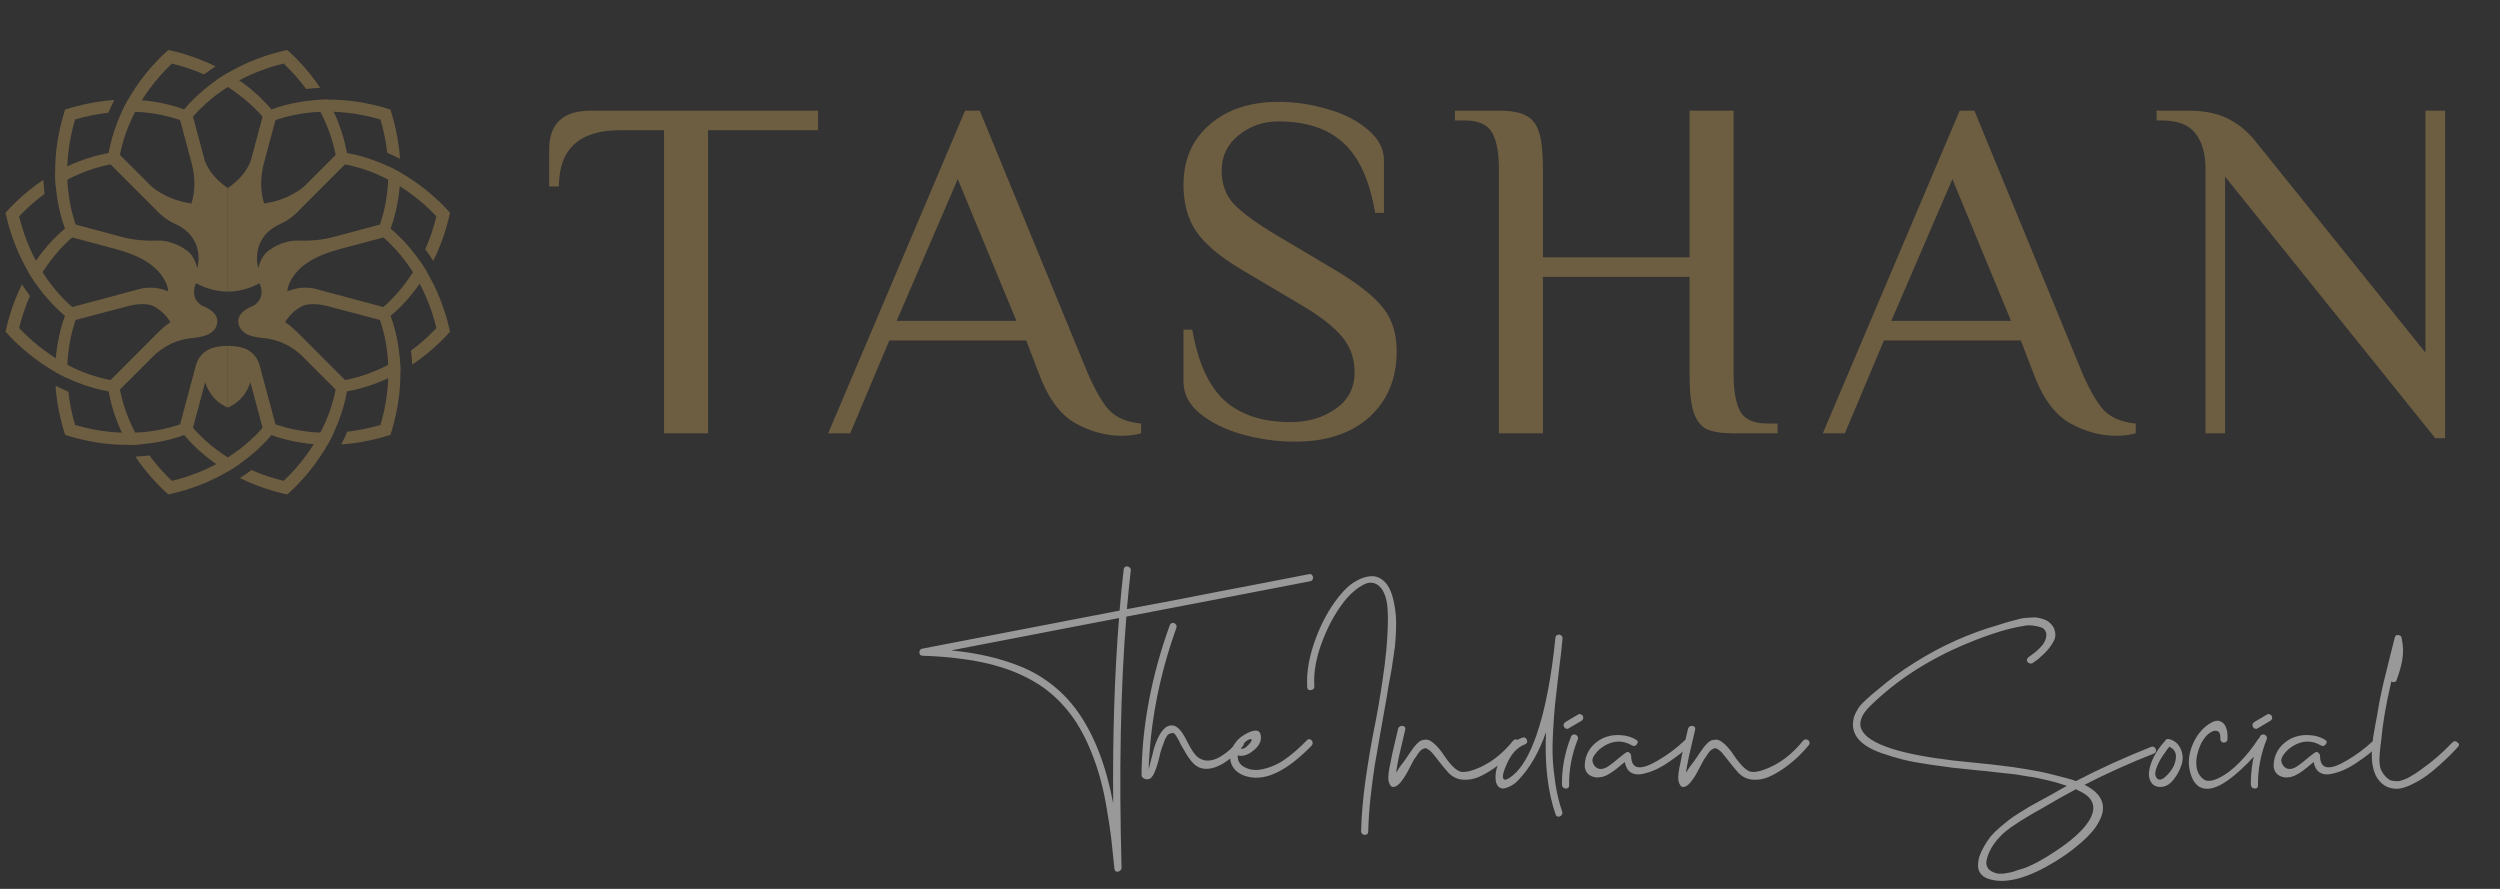 <svg width="225" height="80" viewBox="0 0 225 80" fill="none" xmlns="http://www.w3.org/2000/svg">
<rect x="0" y="0" width="225" height="80" fill="#333333" stroke="none"/>
<path d="M35.656 22.501C35.615 22.455 35.573 22.409 35.529 22.362C35.571 22.409 35.614 22.455 35.654 22.501C35.803 22.662 35.948 22.829 36.089 23.001C35.947 22.829 35.804 22.662 35.656 22.501ZM35.14 9.86C33.641 9.385 32.154 9.097 30.713 9.002C30.295 8.974 29.879 8.962 29.468 8.968C29.258 8.972 29.055 8.972 28.851 8.982L28.241 9.024C27.836 9.056 27.439 9.107 27.052 9.169C26.127 9.318 25.249 9.548 24.429 9.846C23.864 9.177 23.218 8.541 22.492 7.95C22.186 7.701 21.866 7.461 21.533 7.229C21.368 7.106 21.199 7.003 21.026 6.893L20.5 6.565L19.971 6.893C19.8 7.003 19.631 7.106 19.464 7.229C19.643 7.316 19.819 7.425 19.992 7.526L20.5 7.828C20.836 8.047 21.16 8.271 21.47 8.503C21.831 8.769 22.173 9.049 22.498 9.347C22.8 9.609 23.083 9.905 23.351 10.183C23.486 10.322 23.613 10.48 23.738 10.625C23.863 10.772 23.988 10.911 24.1 11.068C24.277 10.999 24.455 10.931 24.638 10.86C24.823 10.79 25.002 10.739 25.192 10.679C25.569 10.554 25.952 10.466 26.351 10.373C26.774 10.286 27.213 10.21 27.662 10.155C28.045 10.109 28.438 10.077 28.833 10.065C29.232 10.041 29.625 10.049 30.032 10.059C30.433 10.073 30.84 10.103 31.251 10.15C32.234 10.258 33.237 10.458 34.245 10.754C34.543 11.764 34.742 12.767 34.851 13.75C35.034 13.826 35.215 13.909 35.399 13.994L35.41 13.998C35.597 14.089 35.795 14.186 35.998 14.29C35.904 12.847 35.617 11.363 35.14 9.862V9.86ZM21.008 41.475L20.5 41.173C20.164 40.953 19.839 40.73 19.529 40.498C19.169 40.23 18.826 39.952 18.503 39.654C18.199 39.392 17.919 39.096 17.649 38.816C17.514 38.678 17.387 38.521 17.262 38.376C17.137 38.227 17.012 38.09 16.898 37.931C16.724 38.002 16.543 38.07 16.362 38.139C16.179 38.211 15.998 38.262 15.808 38.322C15.431 38.447 15.048 38.535 14.649 38.628C14.226 38.715 13.787 38.789 13.34 38.844C12.955 38.892 12.562 38.925 12.165 38.936C11.771 38.96 11.376 38.95 10.969 38.94C10.565 38.926 10.159 38.898 9.75 38.851C8.767 38.743 7.764 38.541 6.756 38.245C6.459 37.237 6.258 36.234 6.149 35.251C5.966 35.175 5.782 35.092 5.603 35.007L5.591 35.001C5.406 34.912 5.204 34.813 5.002 34.711C5.097 36.152 5.383 37.638 5.861 39.139C7.362 39.615 8.849 39.903 10.289 39.998C10.708 40.026 11.123 40.036 11.534 40.032C11.742 40.028 11.943 40.028 12.149 40.018L12.761 39.976C13.164 39.943 13.561 39.893 13.95 39.831C14.873 39.68 15.749 39.452 16.573 39.154C17.137 39.823 17.784 40.461 18.509 41.049C18.814 41.299 19.134 41.539 19.465 41.77C19.632 41.893 19.801 41.994 19.972 42.107L20.5 42.435L21.026 42.107C21.2 41.994 21.369 41.893 21.534 41.77C21.357 41.682 21.181 41.573 21.008 41.474L21.008 41.475ZM6.624 27.738C6.479 27.613 6.322 27.486 6.182 27.351C5.904 27.081 5.608 26.801 5.344 26.497C5.048 26.174 4.77 25.832 4.502 25.473C4.27 25.163 4.047 24.836 3.827 24.5L3.525 23.99C3.426 23.818 3.317 23.644 3.228 23.466C3.039 23.111 2.86 22.743 2.694 22.364C2.298 21.459 1.967 20.49 1.721 19.469C2.445 18.705 3.214 18.03 4.01 17.446C3.986 17.249 3.966 17.05 3.949 16.85L3.905 16.202V16.186C3.48 16.47 3.063 16.778 2.648 17.107C2.281 17.409 1.9 17.725 1.55 18.07C1.372 18.239 1.183 18.41 1.016 18.591C0.844 18.773 0.673 18.956 0.5 19.143C0.546 19.391 0.614 19.639 0.673 19.881C0.738 20.123 0.794 20.362 0.871 20.598C1.021 21.073 1.163 21.532 1.348 21.982C1.531 22.471 1.747 22.947 1.977 23.407C2.164 23.783 2.362 24.148 2.561 24.5L2.892 25.026C3.005 25.2 3.105 25.368 3.228 25.533C3.46 25.868 3.7 26.186 3.949 26.493C4.54 27.216 5.177 27.865 5.845 28.427C5.547 29.249 5.317 30.13 5.17 31.052C5.105 31.441 5.058 31.838 5.023 32.241L4.981 32.852C4.971 33.055 4.971 33.261 4.967 33.468C5.322 33.676 5.696 33.857 6.059 34.033C6.048 33.626 6.039 33.233 6.061 32.836C6.075 32.439 6.105 32.048 6.155 31.663C6.21 31.214 6.282 30.775 6.371 30.351C6.463 29.953 6.554 29.572 6.677 29.193C6.737 29.003 6.788 28.822 6.86 28.639C6.929 28.456 6.997 28.276 7.068 28.101C6.909 27.986 6.771 27.863 6.622 27.738L6.624 27.738ZM17.982 5.347C17.533 5.165 17.073 5.02 16.599 4.871C16.362 4.794 16.124 4.74 15.88 4.673C15.638 4.615 15.391 4.545 15.143 4.5C14.956 4.672 14.772 4.844 14.591 5.016C14.412 5.185 14.24 5.374 14.069 5.55C13.727 5.901 13.411 6.279 13.106 6.648C12.778 7.063 12.47 7.48 12.185 7.906C11.95 8.255 11.732 8.609 11.534 8.968C11.325 9.322 11.143 9.697 10.968 10.058C10.794 10.425 10.64 10.793 10.501 11.162C10.17 12.036 9.928 12.913 9.773 13.773C8.913 13.929 8.037 14.17 7.164 14.501C6.795 14.64 6.425 14.797 6.06 14.968C5.698 15.144 5.323 15.325 4.968 15.533C4.972 15.742 4.972 15.945 4.982 16.149L5.024 16.76L5.538 16.45C5.712 16.351 5.891 16.258 6.062 16.166C6.415 15.98 6.771 15.811 7.128 15.66C8.31 15.155 9.516 14.834 10.668 14.668C10.833 13.514 11.156 12.311 11.66 11.126C11.811 10.77 11.98 10.415 12.165 10.064C12.258 9.889 12.35 9.711 12.449 9.539L12.762 9.025C12.974 8.682 13.203 8.344 13.447 8.011C14.033 7.213 14.708 6.446 15.469 5.723C16.493 5.969 17.462 6.297 18.364 6.696C18.522 6.579 18.679 6.464 18.84 6.354C18.985 6.247 19.13 6.154 19.257 6.073C19.299 6.045 19.402 5.981 19.402 5.981L19.406 5.977C18.948 5.747 18.473 5.536 17.981 5.349L17.982 5.347ZM36.019 32.851L35.977 32.241L35.463 32.551C35.291 32.65 35.11 32.742 34.939 32.835C34.586 33.02 34.232 33.188 33.875 33.34C32.691 33.844 31.488 34.166 30.333 34.332C30.168 35.486 29.847 36.689 29.339 37.874C29.189 38.231 29.019 38.585 28.834 38.936C28.743 39.111 28.651 39.289 28.552 39.462L28.242 39.976C28.028 40.319 27.798 40.657 27.554 40.99C26.97 41.786 26.293 42.555 25.532 43.278C24.509 43.032 23.541 42.702 22.634 42.305C22.481 42.422 22.322 42.537 22.163 42.647C22.016 42.754 21.877 42.843 21.744 42.928C21.702 42.956 21.599 43.02 21.599 43.02L21.595 43.024C22.055 43.254 22.528 43.465 23.02 43.652C23.469 43.834 23.929 43.977 24.402 44.128C24.642 44.205 24.878 44.259 25.121 44.326C25.363 44.384 25.613 44.454 25.857 44.499C26.046 44.328 26.229 44.155 26.411 43.983C26.592 43.814 26.763 43.625 26.934 43.449C27.277 43.096 27.593 42.718 27.897 42.351C28.224 41.936 28.534 41.519 28.816 41.093C29.052 40.745 29.269 40.39 29.469 40.031C29.677 39.676 29.858 39.302 30.034 38.939C30.205 38.572 30.36 38.204 30.499 37.835C30.834 36.963 31.073 36.086 31.229 35.226C32.091 35.071 32.968 34.83 33.84 34.499C34.208 34.36 34.577 34.202 34.944 34.032C35.304 33.856 35.679 33.675 36.034 33.467C36.03 33.259 36.03 33.054 36.019 32.85L36.019 32.851Z" fill="#6E5E41"/>
<path d="M27.897 6.648C27.593 6.279 27.277 5.901 26.934 5.55C26.763 5.374 26.592 5.185 26.411 5.016C26.23 4.844 26.046 4.672 25.857 4.5C25.613 4.544 25.363 4.615 25.121 4.673C24.877 4.74 24.642 4.794 24.402 4.871C23.929 5.02 23.47 5.165 23.02 5.347C22.528 5.534 22.055 5.745 21.595 5.975C21.219 6.163 20.854 6.362 20.502 6.563L19.973 6.891C19.802 7.002 19.633 7.105 19.466 7.228C19.135 7.46 18.815 7.699 18.511 7.949C17.785 8.537 17.139 9.176 16.574 9.845C15.75 9.546 14.871 9.317 13.951 9.168C13.562 9.105 13.165 9.055 12.762 9.023L12.15 8.981C11.944 8.97 11.743 8.97 11.536 8.966C11.326 9.321 11.145 9.696 10.969 10.056C11.376 10.046 11.771 10.038 12.166 10.062C12.563 10.075 12.956 10.106 13.341 10.153C13.788 10.207 14.227 10.284 14.65 10.37C15.049 10.463 15.432 10.552 15.809 10.676C15.998 10.737 16.179 10.787 16.363 10.858C16.544 10.928 16.725 10.997 16.898 11.065C17.013 10.908 17.138 10.769 17.263 10.622C17.388 10.477 17.515 10.32 17.65 10.181C17.92 9.902 18.2 9.607 18.504 9.344C18.825 9.046 19.167 8.768 19.527 8.5C19.84 8.269 20.164 8.045 20.501 7.825L21.008 7.523C21.182 7.422 21.357 7.313 21.534 7.227C21.889 7.037 22.258 6.86 22.634 6.693C23.541 6.294 24.508 5.965 25.532 5.719C26.294 6.443 26.971 7.211 27.554 8.008C27.752 7.984 27.951 7.964 28.15 7.948L28.802 7.904H28.816C28.534 7.479 28.224 7.062 27.897 6.646L27.897 6.648ZM12.449 39.462C12.35 39.288 12.258 39.111 12.165 38.935C11.98 38.585 11.811 38.23 11.662 37.873C11.156 36.689 10.834 35.486 10.668 34.331C9.516 34.166 8.311 33.846 7.128 33.342C6.771 33.189 6.415 33.02 6.062 32.835C5.89 32.742 5.711 32.65 5.538 32.551L5.024 32.241C4.684 32.027 4.346 31.799 4.011 31.551C3.215 30.967 2.445 30.292 1.722 29.528C1.968 28.509 2.298 27.537 2.696 26.635C2.579 26.478 2.464 26.32 2.353 26.161C2.247 26.014 2.158 25.875 2.073 25.742C2.045 25.698 1.979 25.597 1.979 25.597L1.977 25.595C1.747 26.052 1.533 26.528 1.35 27.017C1.165 27.467 1.024 27.926 0.873 28.402C0.796 28.637 0.74 28.876 0.675 29.119C0.617 29.361 0.548 29.608 0.502 29.856C0.675 30.044 0.846 30.227 1.018 30.408C1.185 30.59 1.374 30.759 1.552 30.93C1.902 31.272 2.283 31.589 2.65 31.893C3.065 32.221 3.482 32.53 3.907 32.814C4.256 33.05 4.608 33.267 4.969 33.467C5.324 33.675 5.699 33.856 6.061 34.032C6.426 34.203 6.797 34.36 7.166 34.499C8.038 34.83 8.914 35.071 9.774 35.226C9.93 36.086 10.171 36.963 10.502 37.835C10.641 38.204 10.796 38.572 10.969 38.939C11.145 39.302 11.326 39.677 11.536 40.031C11.743 40.027 11.945 40.027 12.15 40.017L12.762 39.975L12.449 39.461V39.462ZM28.834 38.935C28.439 38.923 28.046 38.892 27.663 38.843C27.214 38.789 26.774 38.714 26.351 38.627C25.952 38.535 25.569 38.444 25.193 38.321C25.003 38.261 24.824 38.211 24.639 38.138C24.455 38.069 24.278 38.001 24.101 37.93C23.988 38.09 23.863 38.227 23.738 38.376C23.613 38.521 23.486 38.678 23.351 38.815C23.083 39.095 22.801 39.391 22.499 39.653C22.175 39.952 21.832 40.229 21.471 40.497C21.161 40.729 20.836 40.953 20.5 41.172L19.993 41.474C19.819 41.574 19.644 41.682 19.465 41.771C19.11 41.961 18.744 42.138 18.364 42.305C17.462 42.702 16.493 43.032 15.469 43.278C14.708 42.555 14.033 41.785 13.449 40.99C13.251 41.014 13.05 41.034 12.85 41.05L12.202 41.094H12.185C12.47 41.519 12.778 41.936 13.106 42.352C13.411 42.718 13.727 43.097 14.069 43.45C14.241 43.625 14.412 43.814 14.591 43.984C14.772 44.155 14.956 44.328 15.143 44.5C15.391 44.456 15.639 44.385 15.88 44.326C16.124 44.26 16.362 44.205 16.599 44.129C17.073 43.978 17.532 43.834 17.982 43.653C18.474 43.465 18.949 43.252 19.408 43.025C19.783 42.835 20.148 42.638 20.5 42.436L21.026 42.108C21.2 41.996 21.369 41.895 21.534 41.772C21.866 41.54 22.187 41.3 22.493 41.051C23.219 40.46 23.865 39.824 24.43 39.155C25.25 39.453 26.128 39.68 27.051 39.832C27.44 39.895 27.837 39.944 28.242 39.977L28.852 40.019C29.055 40.029 29.259 40.029 29.469 40.033C29.677 39.678 29.858 39.304 30.033 38.941C29.626 38.952 29.233 38.961 28.834 38.937L28.834 38.935ZM39.984 18.59C39.815 18.409 39.628 18.237 39.45 18.068C39.099 17.724 38.719 17.408 38.352 17.105C37.937 16.777 37.52 16.468 37.097 16.186C37.073 16.17 37.05 16.154 37.026 16.14C36.7 15.92 36.37 15.716 36.033 15.531C35.678 15.323 35.303 15.142 34.943 14.967C34.606 14.81 34.266 14.665 33.928 14.534C33.897 14.522 33.869 14.512 33.839 14.5C32.966 14.169 32.09 13.927 31.228 13.772C31.073 12.912 30.833 12.036 30.498 11.161C30.359 10.792 30.205 10.423 30.033 10.056C29.858 9.696 29.677 9.321 29.469 8.966C29.259 8.97 29.056 8.97 28.852 8.981L28.242 9.023L28.552 9.537C28.651 9.71 28.743 9.887 28.834 10.062C29.019 10.413 29.189 10.768 29.341 11.124C29.847 12.309 30.167 13.512 30.333 14.667C31.488 14.832 32.69 15.152 33.875 15.658C33.897 15.668 33.922 15.678 33.944 15.688C34.276 15.832 34.608 15.991 34.939 16.164C35.111 16.257 35.292 16.349 35.463 16.448L35.977 16.758C36.295 16.958 36.614 17.169 36.923 17.397C36.946 17.413 36.968 17.43 36.99 17.446C37.788 18.03 38.556 18.705 39.279 19.468C39.033 20.492 38.705 21.461 38.305 22.366C38.295 22.39 38.283 22.415 38.273 22.438C38.384 22.585 38.492 22.737 38.599 22.892L38.611 22.91C38.642 22.95 38.67 22.991 38.698 23.031C38.755 23.115 38.817 23.212 38.879 23.311C38.901 23.345 38.923 23.381 38.946 23.416L38.986 23.48C38.998 23.456 39.012 23.43 39.024 23.404C39.254 22.947 39.466 22.471 39.651 21.982C39.836 21.532 39.979 21.073 40.13 20.597C40.205 20.361 40.259 20.121 40.324 19.88C40.387 19.638 40.455 19.391 40.499 19.143C40.328 18.955 40.155 18.772 39.984 18.591L39.984 18.59ZM38.026 23.845C37.971 23.758 37.917 23.673 37.861 23.591C37.832 23.549 37.802 23.508 37.772 23.466C37.683 23.644 37.575 23.819 37.476 23.99L37.173 24.5C36.966 24.814 36.76 25.12 36.543 25.41C36.529 25.433 36.514 25.453 36.499 25.473C36.233 25.832 35.953 26.174 35.655 26.497C35.393 26.801 35.097 27.081 34.819 27.351C34.68 27.486 34.522 27.613 34.377 27.738C34.228 27.863 34.091 27.986 33.934 28.1C34.003 28.276 34.073 28.455 34.14 28.638C34.212 28.821 34.263 29.003 34.323 29.192C34.448 29.571 34.537 29.952 34.629 30.351C34.716 30.774 34.792 31.213 34.847 31.66C34.893 32.045 34.925 32.438 34.939 32.835C34.961 33.231 34.951 33.624 34.943 34.032C34.929 34.432 34.899 34.841 34.852 35.25C34.744 36.233 34.544 37.236 34.246 38.244C33.238 38.541 32.235 38.742 31.254 38.851C31.175 39.034 31.093 39.215 31.008 39.399L31.004 39.409C30.913 39.594 30.816 39.794 30.712 39.998C32.153 39.903 33.639 39.615 35.14 39.139C35.618 37.639 35.904 36.151 35.999 34.711C36.027 34.292 36.037 33.877 36.033 33.468C36.029 33.26 36.029 33.055 36.019 32.851L35.977 32.241C35.942 31.837 35.894 31.441 35.832 31.052C35.683 30.129 35.453 29.248 35.155 28.427C35.824 27.862 36.462 27.216 37.05 26.49C37.067 26.47 37.083 26.45 37.099 26.43C37.333 26.144 37.556 25.843 37.772 25.533C37.895 25.368 37.998 25.199 38.109 25.026L38.437 24.502V24.5L38.109 23.975C38.08 23.933 38.052 23.888 38.026 23.846V23.845Z" fill="#6E5E41"/>
<path d="M10.289 9.001C10.184 9.204 10.088 9.404 9.999 9.589L9.993 9.6C9.909 9.783 9.828 9.964 9.749 10.148C8.766 10.257 7.763 10.456 6.755 10.752C6.459 11.762 6.258 12.765 6.149 13.748C6.102 14.159 6.074 14.566 6.06 14.967C6.05 15.374 6.04 15.767 6.062 16.164C6.076 16.561 6.106 16.951 6.157 17.337C6.211 17.784 6.283 18.225 6.372 18.648C6.465 19.047 6.555 19.428 6.678 19.807C6.738 19.995 6.789 20.178 6.861 20.361C6.93 20.544 6.999 20.724 7.069 20.897C6.91 21.014 6.773 21.136 6.624 21.261C6.479 21.386 6.322 21.513 6.182 21.648C5.947 21.874 5.699 22.112 5.471 22.362C5.427 22.408 5.384 22.454 5.344 22.501C5.046 22.825 4.77 23.167 4.502 23.527C4.271 23.839 4.047 24.163 3.827 24.5L3.525 25.007C3.426 25.181 3.317 25.356 3.229 25.534C3.106 25.369 3.005 25.199 2.892 25.026L2.561 24.501L2.892 23.975C3.005 23.802 3.106 23.633 3.229 23.468C3.46 23.133 3.7 22.813 3.95 22.509C4.218 22.178 4.498 21.864 4.784 21.567C5.126 21.211 5.481 20.88 5.846 20.572C5.548 19.752 5.318 18.872 5.171 17.949C5.106 17.56 5.056 17.163 5.024 16.76L4.982 16.15C4.972 15.946 4.972 15.742 4.968 15.533C4.964 15.122 4.973 14.709 5.002 14.289C5.096 12.847 5.383 11.362 5.86 9.861C7.361 9.385 8.846 9.097 10.289 9.003L10.289 9.001Z" fill="#6E5E41"/>
<path d="M40.5 29.858C40.328 30.046 40.156 30.229 39.984 30.41C39.815 30.591 39.627 30.761 39.45 30.932C39.099 31.274 38.719 31.591 38.352 31.895C37.937 32.223 37.52 32.532 37.097 32.814V32.8L37.05 32.151C37.034 31.952 37.014 31.753 36.99 31.555C37.788 30.969 38.556 30.294 39.279 29.53C39.033 28.509 38.705 27.539 38.305 26.635C38.138 26.256 37.961 25.889 37.771 25.535C37.683 25.357 37.574 25.182 37.475 25.009L37.173 24.501C36.953 24.165 36.729 23.84 36.498 23.528C36.365 23.348 36.228 23.173 36.089 23.002C35.947 22.831 35.804 22.664 35.656 22.502C35.615 22.456 35.573 22.41 35.529 22.363C35.301 22.113 35.053 21.876 34.817 21.65C34.678 21.515 34.521 21.388 34.376 21.263C34.227 21.138 34.09 21.015 33.933 20.899C34.001 20.725 34.072 20.546 34.138 20.363C34.211 20.18 34.261 19.996 34.322 19.809C34.447 19.43 34.535 19.049 34.628 18.65C34.715 18.227 34.791 17.786 34.845 17.338C34.892 16.953 34.923 16.562 34.938 16.166C34.96 15.769 34.95 15.376 34.942 14.969C35.302 15.144 35.677 15.325 36.032 15.533C36.028 15.743 36.028 15.946 36.017 16.15L35.975 16.76C35.941 17.163 35.892 17.56 35.83 17.949C35.681 18.872 35.452 19.752 35.153 20.572C35.518 20.878 35.872 21.211 36.215 21.568C36.501 21.864 36.782 22.178 37.05 22.509C37.3 22.813 37.539 23.134 37.771 23.468C37.801 23.51 37.831 23.551 37.859 23.593C37.916 23.676 37.97 23.76 38.024 23.847C38.05 23.889 38.079 23.933 38.107 23.976L38.435 24.501V24.503C38.637 24.856 38.836 25.218 39.022 25.595C39.253 26.054 39.465 26.529 39.65 27.019C39.835 27.469 39.978 27.928 40.13 28.404C40.204 28.639 40.259 28.878 40.323 29.121C40.386 29.363 40.454 29.61 40.499 29.858H40.5Z" fill="#6E5E41"/>
<path d="M19.134 31.312C18.397 31.531 17.833 32.13 17.634 32.874L16.942 35.454L16.05 38.782L17.206 39.092L18.466 34.395C18.924 35.788 19.783 36.369 20.499 36.684V31.14C20.499 31.14 19.879 31.091 19.134 31.312Z" fill="#6E5E41"/>
<path d="M18.994 15.504C18.656 15.038 18.489 14.634 18.412 14.394L18.348 14.161V14.159L17.209 9.907L16.052 10.217L17.235 14.629C17.25 14.684 17.265 14.738 17.277 14.793C17.798 16.898 17.223 18.313 17.223 18.313C14.921 17.997 13.618 16.769 13.618 16.769L10.357 13.508L9.51 14.354L14.009 18.854C14.124 19.002 14.867 19.755 15.726 20.134C18.599 21.402 17.754 24.149 17.754 24.149C17.754 24.149 17.663 23.64 17.36 23.147C17.309 23.05 17.238 22.948 17.14 22.844L17.137 22.84C17.023 22.708 16.89 22.588 16.734 22.489C16.732 22.488 16.73 22.485 16.728 22.485C16.269 22.151 15.762 21.931 15.26 21.791H15.259C15.235 21.784 15.211 21.777 15.187 21.771C15.126 21.756 15.066 21.74 15.007 21.727C15.003 21.726 14.998 21.726 14.994 21.725C14.656 21.657 14.287 21.642 13.944 21.653L13.925 21.654C12.899 21.687 11.872 21.568 10.881 21.302L6.22 20.052L5.91 21.209L10.376 22.406C10.428 22.421 10.48 22.435 10.535 22.45C12.187 22.892 13.451 23.554 14.213 24.38C15.171 25.417 15.132 26.218 15.132 26.218C13.642 25.584 12.366 26.064 12.366 26.064L5.91 27.794L6.22 28.951L11.59 27.532C11.91 27.451 13.181 27.171 13.924 27.611C14.377 27.86 14.89 28.28 15.344 28.986C15.344 28.986 14.814 29.341 14.269 29.878C14.255 29.891 14.241 29.904 14.227 29.919C14.222 29.923 14.218 29.927 14.214 29.932L9.51 34.647L10.357 35.493L13.763 32.087C14.724 31.126 15.99 30.528 17.343 30.419C17.743 30.387 18.137 30.31 18.509 30.192C18.509 30.192 19.557 29.883 19.557 28.896C19.557 28.879 19.557 28.861 19.556 28.844C19.533 28.417 19.225 28.095 18.89 27.865C18.583 27.657 18.217 27.575 17.933 27.331C17.688 27.12 17.524 26.827 17.477 26.512C17.442 26.268 17.466 26.017 17.533 25.78C17.537 25.764 17.633 25.488 17.642 25.488C18.595 25.991 19.547 26.242 20.502 26.242V16.922C19.795 16.451 19.317 15.95 18.994 15.506L18.994 15.504Z" fill="#6E5E41"/>
<path d="M21.864 31.312C22.602 31.531 23.166 32.13 23.365 32.874L24.057 35.454L24.949 38.782L23.792 39.092L22.533 34.395C22.075 35.788 21.216 36.369 20.5 36.684V31.14C20.5 31.14 21.119 31.091 21.864 31.312Z" fill="#6E5E41"/>
<path d="M22.008 15.504C22.346 15.038 22.512 14.634 22.59 14.394L22.653 14.161V14.159L23.793 9.907L24.95 10.217L23.767 14.629C23.751 14.684 23.737 14.738 23.724 14.793C23.203 16.898 23.778 18.313 23.778 18.313C26.08 17.997 27.383 16.769 27.383 16.769L30.645 13.508L31.491 14.354L26.993 18.854C26.877 19.002 26.135 19.755 25.276 20.134C22.402 21.402 23.247 24.149 23.247 24.149C23.247 24.149 23.339 23.64 23.642 23.147C23.692 23.05 23.764 22.948 23.861 22.844L23.865 22.84C23.979 22.708 24.111 22.588 24.267 22.489C24.27 22.488 24.271 22.485 24.273 22.485C24.732 22.151 25.24 21.931 25.741 21.791H25.742C25.767 21.784 25.79 21.777 25.814 21.771C25.875 21.756 25.935 21.74 25.995 21.727C25.999 21.726 26.003 21.726 26.007 21.725C26.345 21.657 26.715 21.642 27.057 21.653L27.077 21.654C28.103 21.687 29.129 21.568 30.12 21.302L34.782 20.052L35.092 21.209L30.626 22.406C30.574 22.421 30.522 22.435 30.467 22.45C28.814 22.892 27.551 23.554 26.788 24.38C25.831 25.417 25.87 26.218 25.87 26.218C27.359 25.584 28.636 26.064 28.636 26.064L35.092 27.794L34.782 28.951L29.412 27.532C29.091 27.451 27.82 27.171 27.078 27.611C26.625 27.86 26.111 28.28 25.658 28.986C25.658 28.986 26.187 29.341 26.733 29.878C26.747 29.891 26.761 29.904 26.775 29.919C26.779 29.923 26.783 29.927 26.787 29.932L31.491 34.647L30.645 35.493L27.238 32.087C26.278 31.126 25.011 30.528 23.658 30.419C23.259 30.387 22.865 30.31 22.492 30.192C22.492 30.192 21.444 29.883 21.444 28.896C21.444 28.879 21.444 28.861 21.446 28.844C21.468 28.417 21.777 28.095 22.112 27.865C22.418 27.657 22.785 27.575 23.068 27.331C23.314 27.12 23.478 26.827 23.524 26.512C23.56 26.268 23.535 26.017 23.468 25.78C23.464 25.764 23.369 25.488 23.36 25.488C22.407 25.991 21.454 26.242 20.5 26.242V16.922C21.206 16.451 21.685 15.95 22.007 15.506L22.008 15.504Z" fill="#6E5E41"/>
<path d="M59.764 11.72H55.804C52.137 11.72 50.304 13.407 50.304 16.78H49.424V13.48C49.424 11.133 50.671 9.96 53.164 9.96H73.624V11.72H63.724V39H59.764V11.72ZM100.938 39.22C99.53 39.22 98.136 38.839 96.758 38.076C95.379 37.284 94.279 35.759 93.458 33.5L92.358 30.64H80.038L76.518 39H74.538L86.858 9.96H88.178L97.858 33.5C98.591 35.201 99.28 36.375 99.926 37.02C100.571 37.636 101.495 38.003 102.698 38.12V39C102.17 39.147 101.583 39.22 100.938 39.22ZM80.698 28.88H91.478L86.198 16.12L80.698 28.88ZM116.547 39.748C114.934 39.748 113.35 39.528 111.795 39.088C110.241 38.648 108.965 38.017 107.967 37.196C106.999 36.375 106.515 35.436 106.515 34.38V29.672H107.307C107.806 32.605 108.774 34.732 110.211 36.052C111.649 37.343 113.629 37.988 116.151 37.988C117.735 37.988 119.085 37.592 120.199 36.8C121.343 36.008 121.915 34.908 121.915 33.5C121.915 32.268 121.534 31.197 120.771 30.288C120.009 29.379 118.777 28.425 117.075 27.428L111.663 24.216C109.786 23.101 108.451 21.972 107.659 20.828C106.897 19.684 106.515 18.291 106.515 16.648C106.515 14.389 107.293 12.585 108.847 11.236C110.431 9.857 112.499 9.168 115.051 9.168C116.547 9.168 118.029 9.388 119.495 9.828C120.962 10.239 122.165 10.855 123.103 11.676C124.071 12.468 124.555 13.392 124.555 14.448V19.156H123.763C123.265 16.223 122.311 14.125 120.903 12.864C119.525 11.573 117.574 10.928 115.051 10.928C113.702 10.928 112.514 11.339 111.487 12.16C110.461 12.981 109.947 14.052 109.947 15.372C109.947 16.575 110.314 17.572 111.047 18.364C111.81 19.156 113.071 20.08 114.831 21.136L120.243 24.348C122.238 25.551 123.646 26.665 124.467 27.692C125.289 28.719 125.699 30.024 125.699 31.608C125.699 34.072 124.878 36.052 123.235 37.548C121.593 39.015 119.363 39.748 116.547 39.748ZM134.904 15.24C134.904 13.744 134.699 12.644 134.288 11.94C133.878 11.207 133.056 10.84 131.824 10.84H130.944V9.96H134.904C135.99 9.96 136.796 10.107 137.324 10.4C137.882 10.664 138.278 11.163 138.512 11.896C138.747 12.629 138.864 13.744 138.864 15.24V23.16H152.064V9.96H156.024V33.72C156.024 35.216 156.23 36.331 156.64 37.064C157.051 37.768 157.872 38.12 159.104 38.12H159.984V39H156.024C154.939 39 154.118 38.868 153.56 38.604C153.032 38.311 152.651 37.797 152.416 37.064C152.182 36.331 152.064 35.216 152.064 33.72V24.92H138.864V39H134.904V15.24ZM190.455 39.22C189.047 39.22 187.654 38.839 186.275 38.076C184.897 37.284 183.797 35.759 182.975 33.5L181.875 30.64H169.555L166.035 39H164.055L176.375 9.96H177.695L187.375 33.5C188.109 35.201 188.798 36.375 189.443 37.02C190.089 37.636 191.013 38.003 192.215 38.12V39C191.687 39.147 191.101 39.22 190.455 39.22ZM170.215 28.88H180.995L175.715 16.12L170.215 28.88ZM200.257 15.9V39H198.497V15.24C198.497 13.832 198.189 12.747 197.573 11.984C196.986 11.221 195.974 10.84 194.537 10.84H194.097V9.96H196.957C198.306 9.96 199.45 10.18 200.389 10.62C201.328 11.06 202.164 11.72 202.897 12.6L218.297 31.74V9.96H220.057V39.44H219.177L200.257 15.9Z" fill="#6E5E41"/>
<path d="M117.819 51.672C117.947 51.651 118.043 51.688 118.107 51.784C118.181 51.88 118.197 51.987 118.155 52.104C118.123 52.221 118.043 52.291 117.915 52.312C116.069 52.664 113.307 53.197 109.627 53.912C105.957 54.616 103.205 55.144 101.371 55.496C100.848 61.971 100.704 69.501 100.939 78.088C100.939 78.216 100.885 78.312 100.779 78.376C100.683 78.451 100.581 78.472 100.475 78.44C100.368 78.408 100.309 78.323 100.299 78.184C100.192 77.096 100.096 76.184 100.011 75.448C99.925 74.723 99.792 73.837 99.611 72.792C99.44 71.757 99.243 70.845 99.019 70.056C98.805 69.256 98.517 68.413 98.155 67.528C97.792 66.643 97.376 65.827 96.907 65.08C96.566 64.547 96.192 64.051 95.787 63.592C95.382 63.133 94.96 62.723 94.523 62.36C94.096 61.997 93.632 61.672 93.131 61.384C92.629 61.085 92.128 60.829 91.627 60.616C91.126 60.392 90.587 60.195 90.011 60.024C89.435 59.843 88.875 59.699 88.331 59.592C87.787 59.475 87.206 59.379 86.587 59.304C85.968 59.219 85.376 59.155 84.811 59.112C84.256 59.069 83.659 59.037 83.019 59.016C82.838 59.005 82.747 58.904 82.747 58.712C82.747 58.52 82.838 58.408 83.019 58.376L100.763 54.952C100.869 53.661 100.992 52.429 101.131 51.256C101.141 51.128 101.2 51.043 101.307 51C101.424 50.957 101.531 50.973 101.627 51.048C101.733 51.112 101.781 51.208 101.771 51.336C101.643 52.467 101.525 53.629 101.419 54.824C102.635 54.6 104 54.344 105.515 54.056C107.04 53.757 108.405 53.491 109.611 53.256C110.827 53.021 112.192 52.76 113.707 52.472C115.232 52.173 116.603 51.907 117.819 51.672ZM100.187 72.296C100.133 66.195 100.309 60.637 100.715 55.624C99.317 55.891 97.707 56.2 95.883 56.552C94.059 56.904 92.235 57.256 90.411 57.608C88.597 57.96 86.992 58.269 85.595 58.536C86.79 58.653 87.894 58.829 88.907 59.064C89.92 59.288 90.933 59.608 91.947 60.024C92.96 60.44 93.899 60.995 94.763 61.688C95.638 62.381 96.406 63.203 97.067 64.152C98.517 66.243 99.558 68.957 100.187 72.296ZM111.378 66.696C111.453 66.589 111.549 66.547 111.666 66.568C111.794 66.589 111.88 66.653 111.922 66.76C111.965 66.856 111.96 66.963 111.906 67.08C111.512 67.624 110.978 68.12 110.306 68.568C109.645 69.016 109.021 69.224 108.434 69.192C108.253 69.181 108.077 69.139 107.906 69.064C107.746 68.979 107.608 68.888 107.49 68.792C107.384 68.696 107.261 68.557 107.122 68.376C106.984 68.195 106.882 68.051 106.818 67.944C106.754 67.837 106.658 67.672 106.53 67.448C106.402 67.224 106.317 67.08 106.274 67.016C106.274 67.005 106.226 66.904 106.13 66.712C106.034 66.52 105.938 66.355 105.842 66.216C105.757 66.077 105.682 65.997 105.618 65.976C105.512 65.965 105.416 65.976 105.33 66.008C105.245 66.04 105.176 66.077 105.122 66.12C105.069 66.163 105.016 66.237 104.962 66.344C104.909 66.44 104.866 66.52 104.834 66.584C104.813 66.637 104.781 66.728 104.738 66.856C104.696 66.973 104.669 67.043 104.658 67.064C104.584 67.245 104.514 67.453 104.45 67.688C104.397 67.923 104.338 68.163 104.274 68.408C104.21 68.653 104.146 68.867 104.082 69.048C104.05 69.144 104.024 69.219 104.002 69.272C103.981 69.325 103.949 69.405 103.906 69.512C103.864 69.619 103.821 69.704 103.778 69.768C103.746 69.821 103.698 69.885 103.634 69.96C103.57 70.035 103.506 70.083 103.442 70.104C103.378 70.125 103.304 70.136 103.218 70.136C103.133 70.136 103.042 70.109 102.946 70.056C102.808 69.992 102.738 69.88 102.738 69.72C102.781 65.325 103.629 60.84 105.282 56.264C105.325 56.147 105.405 56.083 105.522 56.072C105.64 56.051 105.736 56.088 105.81 56.184C105.896 56.269 105.917 56.376 105.874 56.504C104.69 59.8 103.922 63.117 103.57 66.456C103.528 66.851 103.469 67.597 103.394 68.696V69.256C103.394 69.245 103.41 69.165 103.442 69.016L103.522 68.68C103.533 68.616 103.565 68.488 103.618 68.296C103.672 68.104 103.709 67.965 103.73 67.88C103.752 67.784 103.784 67.651 103.826 67.48C103.88 67.309 103.922 67.171 103.954 67.064C103.997 66.957 104.045 66.835 104.098 66.696C104.152 66.557 104.21 66.429 104.274 66.312C104.424 66.003 104.594 65.757 104.786 65.576C104.978 65.384 105.197 65.288 105.442 65.288C105.698 65.277 105.944 65.405 106.178 65.672C106.381 65.885 106.626 66.285 106.914 66.872C107.213 67.459 107.485 67.864 107.73 68.088C108.029 68.333 108.344 68.456 108.674 68.456C109.016 68.456 109.362 68.36 109.714 68.168C110.066 67.965 110.381 67.741 110.658 67.496C110.946 67.24 111.186 66.973 111.378 66.696ZM117.628 66.616C117.724 66.52 117.826 66.499 117.932 66.552C118.039 66.595 118.103 66.675 118.124 66.792C118.156 66.899 118.13 67.005 118.044 67.112C115.847 69.363 113.948 70.296 112.348 69.912C111.783 69.784 111.356 69.539 111.068 69.176C110.78 68.803 110.668 68.392 110.732 67.944C110.786 67.485 110.994 67.048 111.356 66.632C111.644 66.323 112.018 66.072 112.476 65.88C113.159 65.603 113.495 65.773 113.484 66.392C113.484 66.403 113.484 66.413 113.484 66.424C113.474 66.84 113.223 67.235 112.732 67.608C112.242 67.981 111.799 68.104 111.404 67.976C111.362 68.456 111.564 68.813 112.012 69.048C112.46 69.283 112.951 69.352 113.484 69.256C114.242 69.117 114.946 68.824 115.596 68.376C116.258 67.917 116.935 67.331 117.628 66.616ZM112.556 66.52C112.407 66.531 112.242 66.621 112.06 66.792C111.89 66.963 111.74 67.149 111.612 67.352C111.836 67.459 112.108 67.331 112.428 66.968C112.642 66.723 112.7 66.573 112.604 66.52C112.594 66.52 112.578 66.52 112.556 66.52ZM125.251 53.448C125.379 53.843 125.475 54.264 125.539 54.712C125.614 55.16 125.651 55.624 125.651 56.104C125.651 56.573 125.635 57.027 125.603 57.464C125.582 57.891 125.529 58.371 125.443 58.904C125.369 59.437 125.299 59.896 125.235 60.28C125.171 60.653 125.086 61.117 124.979 61.672C124.883 62.216 124.814 62.637 124.771 62.936C124.675 63.512 124.505 64.472 124.259 65.816C124.025 67.149 123.843 68.195 123.715 68.952C123.598 69.709 123.475 70.648 123.347 71.768C123.23 72.888 123.161 73.917 123.139 74.856C123.139 74.984 123.081 75.069 122.963 75.112C122.857 75.155 122.75 75.144 122.643 75.08C122.547 75.016 122.499 74.92 122.499 74.792C122.531 73.416 122.665 71.88 122.899 70.184C123.145 68.488 123.401 66.968 123.667 65.624C123.945 64.28 124.206 62.76 124.451 61.064C124.707 59.368 124.857 57.837 124.899 56.472C124.91 56.088 124.915 55.8 124.915 55.608C124.915 55.416 124.905 55.144 124.883 54.792C124.862 54.44 124.814 54.131 124.739 53.864C124.665 53.587 124.563 53.341 124.435 53.128C124.222 52.787 123.971 52.573 123.683 52.488C123.395 52.403 123.097 52.435 122.787 52.584C122.489 52.733 122.211 52.915 121.955 53.128C121.699 53.331 121.459 53.56 121.235 53.816C120.361 54.84 119.63 56.109 119.043 57.624C118.457 59.128 118.206 60.504 118.291 61.752C118.302 61.944 118.211 62.061 118.019 62.104C117.817 62.147 117.694 62.083 117.651 61.912C117.651 61.891 117.651 61.869 117.651 61.848C117.566 60.451 117.843 58.931 118.483 57.288C119.123 55.635 119.939 54.269 120.931 53.192C121.294 52.797 121.683 52.488 122.099 52.264C122.515 52.029 122.921 51.896 123.315 51.864C123.721 51.821 124.094 51.933 124.435 52.2C124.787 52.467 125.059 52.883 125.251 53.448ZM136.181 66.664C136.266 66.568 136.367 66.531 136.485 66.552C136.613 66.573 136.698 66.637 136.741 66.744C136.794 66.84 136.783 66.941 136.709 67.048C136.442 67.379 136.127 67.72 135.765 68.072C135.402 68.424 134.975 68.776 134.485 69.128C133.994 69.469 133.514 69.741 133.045 69.944C132.575 70.136 132.095 70.211 131.605 70.168C131.114 70.115 130.693 69.901 130.341 69.528C130.149 69.315 129.887 69 129.557 68.584C129.237 68.168 129.002 67.875 128.853 67.704C128.757 67.608 128.666 67.533 128.581 67.48C128.495 67.416 128.421 67.373 128.357 67.352C128.293 67.331 128.223 67.336 128.149 67.368C128.074 67.4 128.01 67.432 127.957 67.464C127.914 67.485 127.855 67.539 127.781 67.624C127.706 67.709 127.653 67.779 127.621 67.832C127.589 67.885 127.53 67.976 127.445 68.104C127.359 68.221 127.301 68.301 127.269 68.344C127.215 68.429 127.071 68.701 126.837 69.16C126.613 69.608 126.378 69.992 126.133 70.312C125.898 70.621 125.674 70.792 125.461 70.824C125.333 70.845 125.231 70.808 125.157 70.712C125.082 70.605 125.029 70.493 124.997 70.376C124.954 70.248 124.938 70.099 124.949 69.928C124.959 69.747 124.97 69.608 124.981 69.512C124.991 69.416 125.018 69.261 125.061 69.048C125.103 68.835 125.13 68.712 125.141 68.68C125.205 68.275 125.327 67.699 125.509 66.952C125.69 66.195 125.797 65.741 125.829 65.592C125.861 65.475 125.935 65.395 126.053 65.352C126.17 65.309 126.277 65.32 126.373 65.384C126.469 65.448 126.501 65.544 126.469 65.672C126.415 65.907 126.325 66.296 126.197 66.84C126.069 67.373 125.973 67.784 125.909 68.072C125.781 68.701 125.701 69.139 125.669 69.384C125.669 69.416 125.669 69.464 125.669 69.528C125.754 69.368 125.861 69.197 125.989 69.016C126.127 68.835 126.271 68.643 126.421 68.44C126.57 68.237 126.677 68.083 126.741 67.976C126.773 67.933 126.815 67.869 126.869 67.784C126.933 67.699 126.986 67.624 127.029 67.56C127.071 67.496 127.119 67.427 127.173 67.352C127.237 67.267 127.295 67.192 127.349 67.128C127.402 67.064 127.461 67 127.525 66.936C127.589 66.872 127.653 66.813 127.717 66.76C127.791 66.707 127.861 66.664 127.925 66.632C128.095 66.589 128.245 66.568 128.373 66.568C128.501 66.568 128.639 66.616 128.789 66.712C128.938 66.808 129.066 66.909 129.173 67.016C129.29 67.123 129.413 67.256 129.541 67.416C129.679 67.576 129.791 67.725 129.877 67.864C129.973 67.992 130.069 68.131 130.165 68.28C130.271 68.429 130.362 68.547 130.437 68.632C130.81 69.091 131.146 69.363 131.445 69.448C131.743 69.523 132.17 69.459 132.725 69.256C134.026 68.776 135.178 67.912 136.181 66.664ZM140.244 60.856C140.116 61.912 140.02 62.749 139.956 63.368C139.892 63.987 139.833 64.787 139.78 65.768C139.726 66.749 139.716 67.597 139.748 68.312C139.79 69.016 139.876 69.795 140.004 70.648C140.142 71.501 140.34 72.301 140.596 73.048C140.638 73.176 140.617 73.283 140.532 73.368C140.457 73.464 140.361 73.507 140.244 73.496C140.126 73.496 140.046 73.432 140.004 73.304C139.3 71.267 139.012 68.792 139.14 65.88C138.532 67.661 137.705 69.101 136.66 70.2C136.478 70.403 136.27 70.568 136.036 70.696C135.812 70.824 135.593 70.909 135.38 70.952C135.166 70.995 134.985 70.936 134.836 70.776C134.686 70.616 134.606 70.36 134.596 70.008C134.585 69.315 134.825 68.6 135.316 67.864C135.796 67.117 136.356 66.627 136.996 66.392C137.188 66.328 137.326 66.387 137.412 66.568C137.497 66.76 137.449 66.899 137.268 66.984C136.553 67.24 135.988 67.859 135.572 68.84C135.22 69.651 135.166 70.093 135.412 70.168C135.561 70.2 135.822 70.061 136.196 69.752C136.985 69.091 137.684 67.885 138.292 66.136C139.06 63.896 139.625 60.984 139.988 57.4C139.998 57.272 140.057 57.187 140.164 57.144C140.281 57.101 140.388 57.112 140.484 57.176C140.59 57.24 140.638 57.336 140.628 57.464C140.596 57.784 140.558 58.157 140.516 58.584C140.42 59.459 140.329 60.216 140.244 60.856ZM141.393 66.296C141.447 66.179 141.532 66.115 141.649 66.104C141.767 66.093 141.863 66.131 141.937 66.216C142.023 66.301 142.044 66.408 142.001 66.536C141.457 67.901 141.196 69.288 141.217 70.696C141.217 70.877 141.127 70.968 140.945 70.968C140.753 70.968 140.636 70.883 140.593 70.712C140.583 70.68 140.577 70.648 140.577 70.616C140.556 69.176 140.828 67.736 141.393 66.296ZM142.465 64.456C142.54 64.637 142.487 64.781 142.305 64.888L141.169 65.56C141.095 65.603 141.015 65.608 140.929 65.576C140.844 65.533 140.785 65.475 140.753 65.4C140.679 65.229 140.732 65.085 140.913 64.968L142.049 64.296C142.124 64.253 142.204 64.253 142.289 64.296C142.375 64.328 142.433 64.381 142.465 64.456ZM151.588 66.664C151.673 66.568 151.769 66.547 151.876 66.6C151.993 66.643 152.063 66.723 152.084 66.84C152.105 66.947 152.073 67.053 151.988 67.16C151.785 67.363 151.524 67.592 151.204 67.848C150.895 68.093 150.532 68.355 150.116 68.632C149.711 68.909 149.3 69.139 148.884 69.32C148.479 69.491 148.089 69.608 147.716 69.672C147.353 69.736 147.033 69.683 146.756 69.512C146.489 69.331 146.313 69.021 146.228 68.584C146.143 68.648 146.036 68.733 145.908 68.84C145.791 68.936 145.684 69.027 145.588 69.112C145.492 69.187 145.38 69.272 145.252 69.368C145.124 69.453 145.007 69.533 144.9 69.608C144.793 69.672 144.676 69.736 144.548 69.8C144.42 69.853 144.292 69.896 144.164 69.928C144.047 69.949 143.919 69.965 143.78 69.976C143.652 69.976 143.524 69.955 143.396 69.912C143.151 69.848 142.959 69.72 142.82 69.528C142.692 69.336 142.628 69.128 142.628 68.904C142.628 68.68 142.66 68.445 142.724 68.2C142.852 67.741 143.087 67.347 143.428 67.016C143.769 66.685 144.153 66.451 144.58 66.312C145.007 66.173 145.455 66.125 145.924 66.168C146.404 66.2 146.841 66.333 147.236 66.568C147.428 66.675 147.455 66.813 147.316 66.984C147.188 67.155 147.039 67.187 146.868 67.08C146.057 66.611 145.231 66.627 144.388 67.128C144.217 67.235 144.057 67.352 143.908 67.48C143.769 67.608 143.636 67.763 143.508 67.944C143.38 68.115 143.316 68.285 143.316 68.456C143.327 68.616 143.401 68.787 143.54 68.968C143.689 69.128 143.86 69.208 144.052 69.208C144.244 69.208 144.441 69.149 144.644 69.032C144.847 68.904 145.039 68.765 145.22 68.616C145.412 68.467 145.615 68.301 145.828 68.12C146.052 67.939 146.228 67.805 146.356 67.72C146.463 67.656 146.564 67.667 146.66 67.752C146.756 67.837 146.804 67.939 146.804 68.056C146.825 69.251 147.631 69.379 149.22 68.44C150.073 67.939 150.841 67.368 151.524 66.728C151.545 66.696 151.567 66.675 151.588 66.664ZM162.274 66.664C162.36 66.568 162.461 66.531 162.578 66.552C162.706 66.573 162.792 66.637 162.834 66.744C162.888 66.84 162.877 66.941 162.802 67.048C162.536 67.379 162.221 67.72 161.858 68.072C161.496 68.424 161.069 68.776 160.578 69.128C160.088 69.469 159.608 69.741 159.138 69.944C158.669 70.136 158.189 70.211 157.698 70.168C157.208 70.115 156.786 69.901 156.434 69.528C156.242 69.315 155.981 69 155.65 68.584C155.33 68.168 155.096 67.875 154.946 67.704C154.85 67.608 154.76 67.533 154.674 67.48C154.589 67.416 154.514 67.373 154.45 67.352C154.386 67.331 154.317 67.336 154.242 67.368C154.168 67.4 154.104 67.432 154.05 67.464C154.008 67.485 153.949 67.539 153.874 67.624C153.8 67.709 153.746 67.779 153.714 67.832C153.682 67.885 153.624 67.976 153.538 68.104C153.453 68.221 153.394 68.301 153.362 68.344C153.309 68.429 153.165 68.701 152.93 69.16C152.706 69.608 152.472 69.992 152.226 70.312C151.992 70.621 151.768 70.792 151.554 70.824C151.426 70.845 151.325 70.808 151.25 70.712C151.176 70.605 151.122 70.493 151.09 70.376C151.048 70.248 151.032 70.099 151.042 69.928C151.053 69.747 151.064 69.608 151.074 69.512C151.085 69.416 151.112 69.261 151.154 69.048C151.197 68.835 151.224 68.712 151.234 68.68C151.298 68.275 151.421 67.699 151.602 66.952C151.784 66.195 151.89 65.741 151.922 65.592C151.954 65.475 152.029 65.395 152.146 65.352C152.264 65.309 152.37 65.32 152.466 65.384C152.562 65.448 152.594 65.544 152.562 65.672C152.509 65.907 152.418 66.296 152.29 66.84C152.162 67.373 152.066 67.784 152.002 68.072C151.874 68.701 151.794 69.139 151.762 69.384C151.762 69.416 151.762 69.464 151.762 69.528C151.848 69.368 151.954 69.197 152.082 69.016C152.221 68.835 152.365 68.643 152.514 68.44C152.664 68.237 152.77 68.083 152.834 67.976C152.866 67.933 152.909 67.869 152.962 67.784C153.026 67.699 153.08 67.624 153.122 67.56C153.165 67.496 153.213 67.427 153.266 67.352C153.33 67.267 153.389 67.192 153.442 67.128C153.496 67.064 153.554 67 153.618 66.936C153.682 66.872 153.746 66.813 153.81 66.76C153.885 66.707 153.954 66.664 154.018 66.632C154.189 66.589 154.338 66.568 154.466 66.568C154.594 66.568 154.733 66.616 154.882 66.712C155.032 66.808 155.16 66.909 155.266 67.016C155.384 67.123 155.506 67.256 155.634 67.416C155.773 67.576 155.885 67.725 155.97 67.864C156.066 67.992 156.162 68.131 156.258 68.28C156.365 68.429 156.456 68.547 156.53 68.632C156.904 69.091 157.24 69.363 157.538 69.448C157.837 69.523 158.264 69.459 158.818 69.256C160.12 68.776 161.272 67.912 162.274 66.664ZM193.591 67.224C193.719 67.171 193.825 67.187 193.911 67.272C194.007 67.347 194.049 67.443 194.039 67.56C194.039 67.677 193.98 67.763 193.863 67.816C191.708 68.659 189.623 69.597 187.607 70.632C188.705 71.176 189.26 71.864 189.271 72.696C189.271 73.069 189.164 73.459 188.951 73.864C188.748 74.269 188.492 74.637 188.183 74.968C187.884 75.309 187.527 75.651 187.111 75.992C186.705 76.344 186.337 76.632 186.007 76.856C185.687 77.08 185.356 77.299 185.015 77.512C182.636 78.973 180.711 79.528 179.239 79.176C178.844 79.091 178.545 78.941 178.343 78.728C178.14 78.515 178.033 78.264 178.023 77.976C178.012 77.699 178.049 77.411 178.135 77.112C178.231 76.824 178.369 76.52 178.551 76.2C178.721 75.891 178.919 75.592 179.143 75.304C179.377 75.027 179.644 74.76 179.943 74.504C180.241 74.248 180.519 74.019 180.775 73.816C181.041 73.613 181.361 73.395 181.735 73.16C182.119 72.925 182.433 72.733 182.679 72.584C182.935 72.445 183.271 72.259 183.687 72.024C184.113 71.8 184.428 71.629 184.631 71.512C185.025 71.277 185.489 71.016 186.023 70.728C185.745 70.632 185.463 70.541 185.175 70.456C184.887 70.371 184.577 70.291 184.247 70.216C183.916 70.141 183.628 70.077 183.383 70.024C183.137 69.971 182.817 69.917 182.423 69.864C182.039 69.8 181.751 69.752 181.559 69.72C181.367 69.688 181.047 69.651 180.599 69.608C180.151 69.555 179.857 69.523 179.719 69.512C179.58 69.491 179.26 69.453 178.759 69.4C178.268 69.347 177.98 69.32 177.895 69.32C176.796 69.203 176.039 69.123 175.623 69.08C175.207 69.027 174.556 68.936 173.671 68.808C172.785 68.68 172.001 68.536 171.319 68.376C170.647 68.205 169.991 68.008 169.351 67.784C167.367 67.091 166.524 66.056 166.823 64.68C166.855 64.509 166.919 64.333 167.015 64.152C167.111 63.971 167.196 63.821 167.271 63.704C167.345 63.587 167.473 63.437 167.655 63.256C167.847 63.064 167.975 62.941 168.039 62.888C168.103 62.824 168.252 62.691 168.487 62.488C168.732 62.285 168.871 62.173 168.903 62.152C169.959 61.235 171.095 60.397 172.311 59.64C174.668 58.147 177.18 57.016 179.847 56.248C179.921 56.216 180.076 56.168 180.311 56.104C180.556 56.029 180.753 55.971 180.903 55.928C181.052 55.885 181.255 55.832 181.511 55.768C181.767 55.693 181.985 55.645 182.167 55.624C182.359 55.603 182.577 55.587 182.823 55.576C183.068 55.555 183.281 55.565 183.463 55.608C183.644 55.64 183.825 55.693 184.007 55.768C184.199 55.832 184.364 55.933 184.503 56.072C184.652 56.211 184.775 56.376 184.871 56.568C184.945 56.771 184.983 56.968 184.983 57.16C184.983 57.341 184.924 57.539 184.807 57.752C184.689 57.965 184.561 58.157 184.423 58.328C184.295 58.499 184.135 58.675 183.943 58.856C183.751 59.037 183.58 59.192 183.431 59.32C183.281 59.437 183.127 59.549 182.967 59.656C182.86 59.731 182.748 59.741 182.631 59.688C182.513 59.635 182.444 59.555 182.423 59.448C182.412 59.341 182.455 59.245 182.551 59.16C183.351 58.605 183.847 58.12 184.039 57.704C184.177 57.384 184.209 57.117 184.135 56.904C184.06 56.68 183.911 56.531 183.687 56.456C183.463 56.381 183.207 56.328 182.919 56.296C182.631 56.264 182.348 56.28 182.071 56.344C180.759 56.547 179.105 57.059 177.111 57.88C173.655 59.299 170.727 61.181 168.327 63.528C166.673 65.139 167.303 66.419 170.215 67.368C171.527 67.795 173.367 68.152 175.735 68.44C176.225 68.493 176.951 68.568 177.911 68.664C178.871 68.76 179.644 68.845 180.231 68.92C180.817 68.984 181.521 69.085 182.343 69.224C183.164 69.352 183.911 69.501 184.583 69.672C185.681 69.939 186.433 70.147 186.839 70.296C188.993 69.176 191.244 68.152 193.591 67.224ZM187.015 71.128C186.993 71.117 186.961 71.101 186.919 71.08C186.876 71.059 186.844 71.043 186.823 71.032C185.788 71.587 184.807 72.141 183.879 72.696C183.74 72.781 183.436 72.952 182.967 73.208C182.508 73.475 182.161 73.683 181.927 73.832C181.692 73.981 181.393 74.179 181.031 74.424C180.668 74.68 180.359 74.936 180.103 75.192C179.847 75.448 179.617 75.72 179.415 76.008C179.244 76.264 179.105 76.515 178.999 76.76C178.892 77.005 178.817 77.256 178.775 77.512C178.743 77.768 178.801 77.992 178.951 78.184C179.111 78.376 179.361 78.515 179.703 78.6C179.777 78.621 179.863 78.632 179.959 78.632C180.065 78.632 180.161 78.632 180.247 78.632C180.332 78.632 180.439 78.616 180.567 78.584C180.695 78.563 180.791 78.547 180.855 78.536C180.929 78.525 181.036 78.499 181.175 78.456C181.324 78.413 181.42 78.381 181.463 78.36C181.505 78.349 181.601 78.317 181.751 78.264C181.9 78.221 181.98 78.2 181.991 78.2C182.812 77.933 183.852 77.379 185.111 76.536C186.967 75.288 188.039 74.168 188.327 73.176C188.583 72.301 188.145 71.619 187.015 71.128ZM195.224 66.52C195.725 66.648 196.077 66.957 196.28 67.448C196.482 67.928 196.493 68.413 196.312 68.904C196.152 69.373 195.912 69.805 195.592 70.2C195.272 70.595 194.909 70.803 194.504 70.824C194.088 70.845 193.784 70.701 193.592 70.392C193.41 70.083 193.357 69.725 193.432 69.32C193.581 68.488 194.013 67.656 194.728 66.824C194.749 66.803 194.776 66.781 194.808 66.76C194.882 66.557 195.021 66.477 195.224 66.52ZM194.168 70.088C194.37 70.269 194.674 70.147 195.08 69.72C195.549 69.229 195.8 68.717 195.832 68.184C195.864 67.725 195.666 67.4 195.24 67.208C195.154 67.304 195.064 67.421 194.968 67.56C194.872 67.688 194.76 67.848 194.632 68.04C194.504 68.232 194.392 68.424 194.296 68.616C194.2 68.808 194.12 69 194.056 69.192C193.992 69.373 193.965 69.544 193.976 69.704C193.997 69.864 194.061 69.992 194.168 70.088ZM203.223 66.536C203.34 66.355 203.49 66.333 203.671 66.472C203.831 66.6 203.858 66.749 203.751 66.92C203.26 67.677 202.556 68.472 201.639 69.304C200.018 70.797 198.786 71.299 197.943 70.808C197.559 70.584 197.282 70.141 197.111 69.48C196.908 68.723 196.972 67.928 197.303 67.096C197.634 66.264 198.13 65.624 198.791 65.176C199.196 64.899 199.527 64.808 199.783 64.904C200.05 64.989 200.236 65.181 200.343 65.48C200.46 65.768 200.503 66.125 200.471 66.552C200.46 66.68 200.396 66.765 200.279 66.808C200.172 66.851 200.066 66.84 199.959 66.776C199.863 66.701 199.82 66.6 199.831 66.472C199.852 66.12 199.778 65.901 199.607 65.816C199.447 65.731 199.255 65.747 199.031 65.864C198.818 65.981 198.631 66.141 198.471 66.344C198.119 66.781 197.874 67.331 197.735 67.992C197.639 68.429 197.639 68.851 197.735 69.256C197.842 69.651 198.044 69.949 198.343 70.152C198.652 70.344 199.079 70.312 199.623 70.056C200.295 69.736 200.94 69.256 201.559 68.616C202.188 67.976 202.743 67.283 203.223 66.536ZM203.393 66.296C203.447 66.179 203.532 66.115 203.649 66.104C203.767 66.093 203.863 66.131 203.937 66.216C204.023 66.301 204.044 66.408 204.001 66.536C203.457 67.901 203.196 69.288 203.217 70.696C203.217 70.877 203.127 70.968 202.945 70.968C202.753 70.968 202.636 70.883 202.593 70.712C202.583 70.68 202.577 70.648 202.577 70.616C202.556 69.176 202.828 67.736 203.393 66.296ZM204.465 64.456C204.54 64.637 204.487 64.781 204.305 64.888L203.169 65.56C203.095 65.603 203.015 65.608 202.929 65.576C202.844 65.533 202.785 65.475 202.753 65.4C202.679 65.229 202.732 65.085 202.913 64.968L204.049 64.296C204.124 64.253 204.204 64.253 204.289 64.296C204.375 64.328 204.433 64.381 204.465 64.456ZM213.588 66.664C213.673 66.568 213.769 66.547 213.876 66.6C213.993 66.643 214.063 66.723 214.084 66.84C214.105 66.947 214.073 67.053 213.988 67.16C213.785 67.363 213.524 67.592 213.204 67.848C212.895 68.093 212.532 68.355 212.116 68.632C211.711 68.909 211.3 69.139 210.884 69.32C210.479 69.491 210.089 69.608 209.716 69.672C209.353 69.736 209.033 69.683 208.756 69.512C208.489 69.331 208.313 69.021 208.228 68.584C208.143 68.648 208.036 68.733 207.908 68.84C207.791 68.936 207.684 69.027 207.588 69.112C207.492 69.187 207.38 69.272 207.252 69.368C207.124 69.453 207.007 69.533 206.9 69.608C206.793 69.672 206.676 69.736 206.548 69.8C206.42 69.853 206.292 69.896 206.164 69.928C206.047 69.949 205.919 69.965 205.78 69.976C205.652 69.976 205.524 69.955 205.396 69.912C205.151 69.848 204.959 69.72 204.82 69.528C204.692 69.336 204.628 69.128 204.628 68.904C204.628 68.68 204.66 68.445 204.724 68.2C204.852 67.741 205.087 67.347 205.428 67.016C205.769 66.685 206.153 66.451 206.58 66.312C207.007 66.173 207.455 66.125 207.924 66.168C208.404 66.2 208.841 66.333 209.236 66.568C209.428 66.675 209.455 66.813 209.316 66.984C209.188 67.155 209.039 67.187 208.868 67.08C208.057 66.611 207.231 66.627 206.388 67.128C206.217 67.235 206.057 67.352 205.908 67.48C205.769 67.608 205.636 67.763 205.508 67.944C205.38 68.115 205.316 68.285 205.316 68.456C205.327 68.616 205.401 68.787 205.54 68.968C205.689 69.128 205.86 69.208 206.052 69.208C206.244 69.208 206.441 69.149 206.644 69.032C206.847 68.904 207.039 68.765 207.22 68.616C207.412 68.467 207.615 68.301 207.828 68.12C208.052 67.939 208.228 67.805 208.356 67.72C208.463 67.656 208.564 67.667 208.66 67.752C208.756 67.837 208.804 67.939 208.804 68.056C208.825 69.251 209.631 69.379 211.22 68.44C212.073 67.939 212.841 67.368 213.524 66.728C213.545 66.696 213.567 66.675 213.588 66.664ZM220.69 66.84C220.84 66.68 221 66.669 221.17 66.808C221.341 66.936 221.357 67.075 221.218 67.224C220.962 67.501 220.717 67.757 220.482 67.992C220.258 68.216 219.938 68.515 219.522 68.888C219.117 69.251 218.738 69.56 218.386 69.816C218.034 70.072 217.634 70.312 217.186 70.536C216.749 70.76 216.349 70.904 215.986 70.968C215.624 71.021 215.261 70.979 214.898 70.84C214.546 70.701 214.237 70.44 213.97 70.056C213.821 69.832 213.704 69.56 213.618 69.24C213.533 68.92 213.485 68.621 213.474 68.344C213.453 68.056 213.458 67.709 213.49 67.304C213.522 66.899 213.554 66.573 213.586 66.328C213.629 66.083 213.688 65.752 213.762 65.336C213.848 64.909 213.901 64.627 213.922 64.488C213.997 64.029 214.077 63.56 214.162 63.08C214.258 62.6 214.365 62.104 214.482 61.592C214.61 61.069 214.722 60.616 214.818 60.232C214.914 59.848 215.037 59.352 215.186 58.744C215.336 58.136 215.453 57.672 215.538 57.352C215.581 57.192 215.688 57.128 215.858 57.16C216.029 57.181 216.125 57.267 216.146 57.416C216.221 57.768 216.264 58.099 216.274 58.408C216.285 58.717 216.264 59.032 216.21 59.352C216.157 59.661 216.093 59.949 216.018 60.216C215.944 60.483 215.837 60.808 215.698 61.192C215.666 61.299 215.597 61.363 215.49 61.384C215.384 61.405 215.293 61.384 215.218 61.32C214.738 63.389 214.434 65.165 214.306 66.648C214.296 66.723 214.274 66.888 214.242 67.144C214.221 67.389 214.2 67.597 214.178 67.768C214.168 67.928 214.157 68.12 214.146 68.344C214.146 68.568 214.162 68.771 214.194 68.952C214.226 69.133 214.28 69.283 214.354 69.4C214.45 69.581 214.557 69.736 214.674 69.864C214.792 69.981 214.904 70.077 215.01 70.152C215.117 70.227 215.25 70.269 215.41 70.28C215.57 70.291 215.698 70.301 215.794 70.312C215.89 70.312 216.029 70.28 216.21 70.216C216.392 70.141 216.52 70.093 216.594 70.072C216.68 70.04 216.813 69.965 216.994 69.848C217.186 69.731 217.304 69.661 217.346 69.64C217.4 69.608 217.517 69.528 217.698 69.4C217.89 69.261 217.986 69.192 217.986 69.192C218.957 68.509 219.858 67.725 220.69 66.84Z" fill="white" fill-opacity="0.5"/>
</svg>
